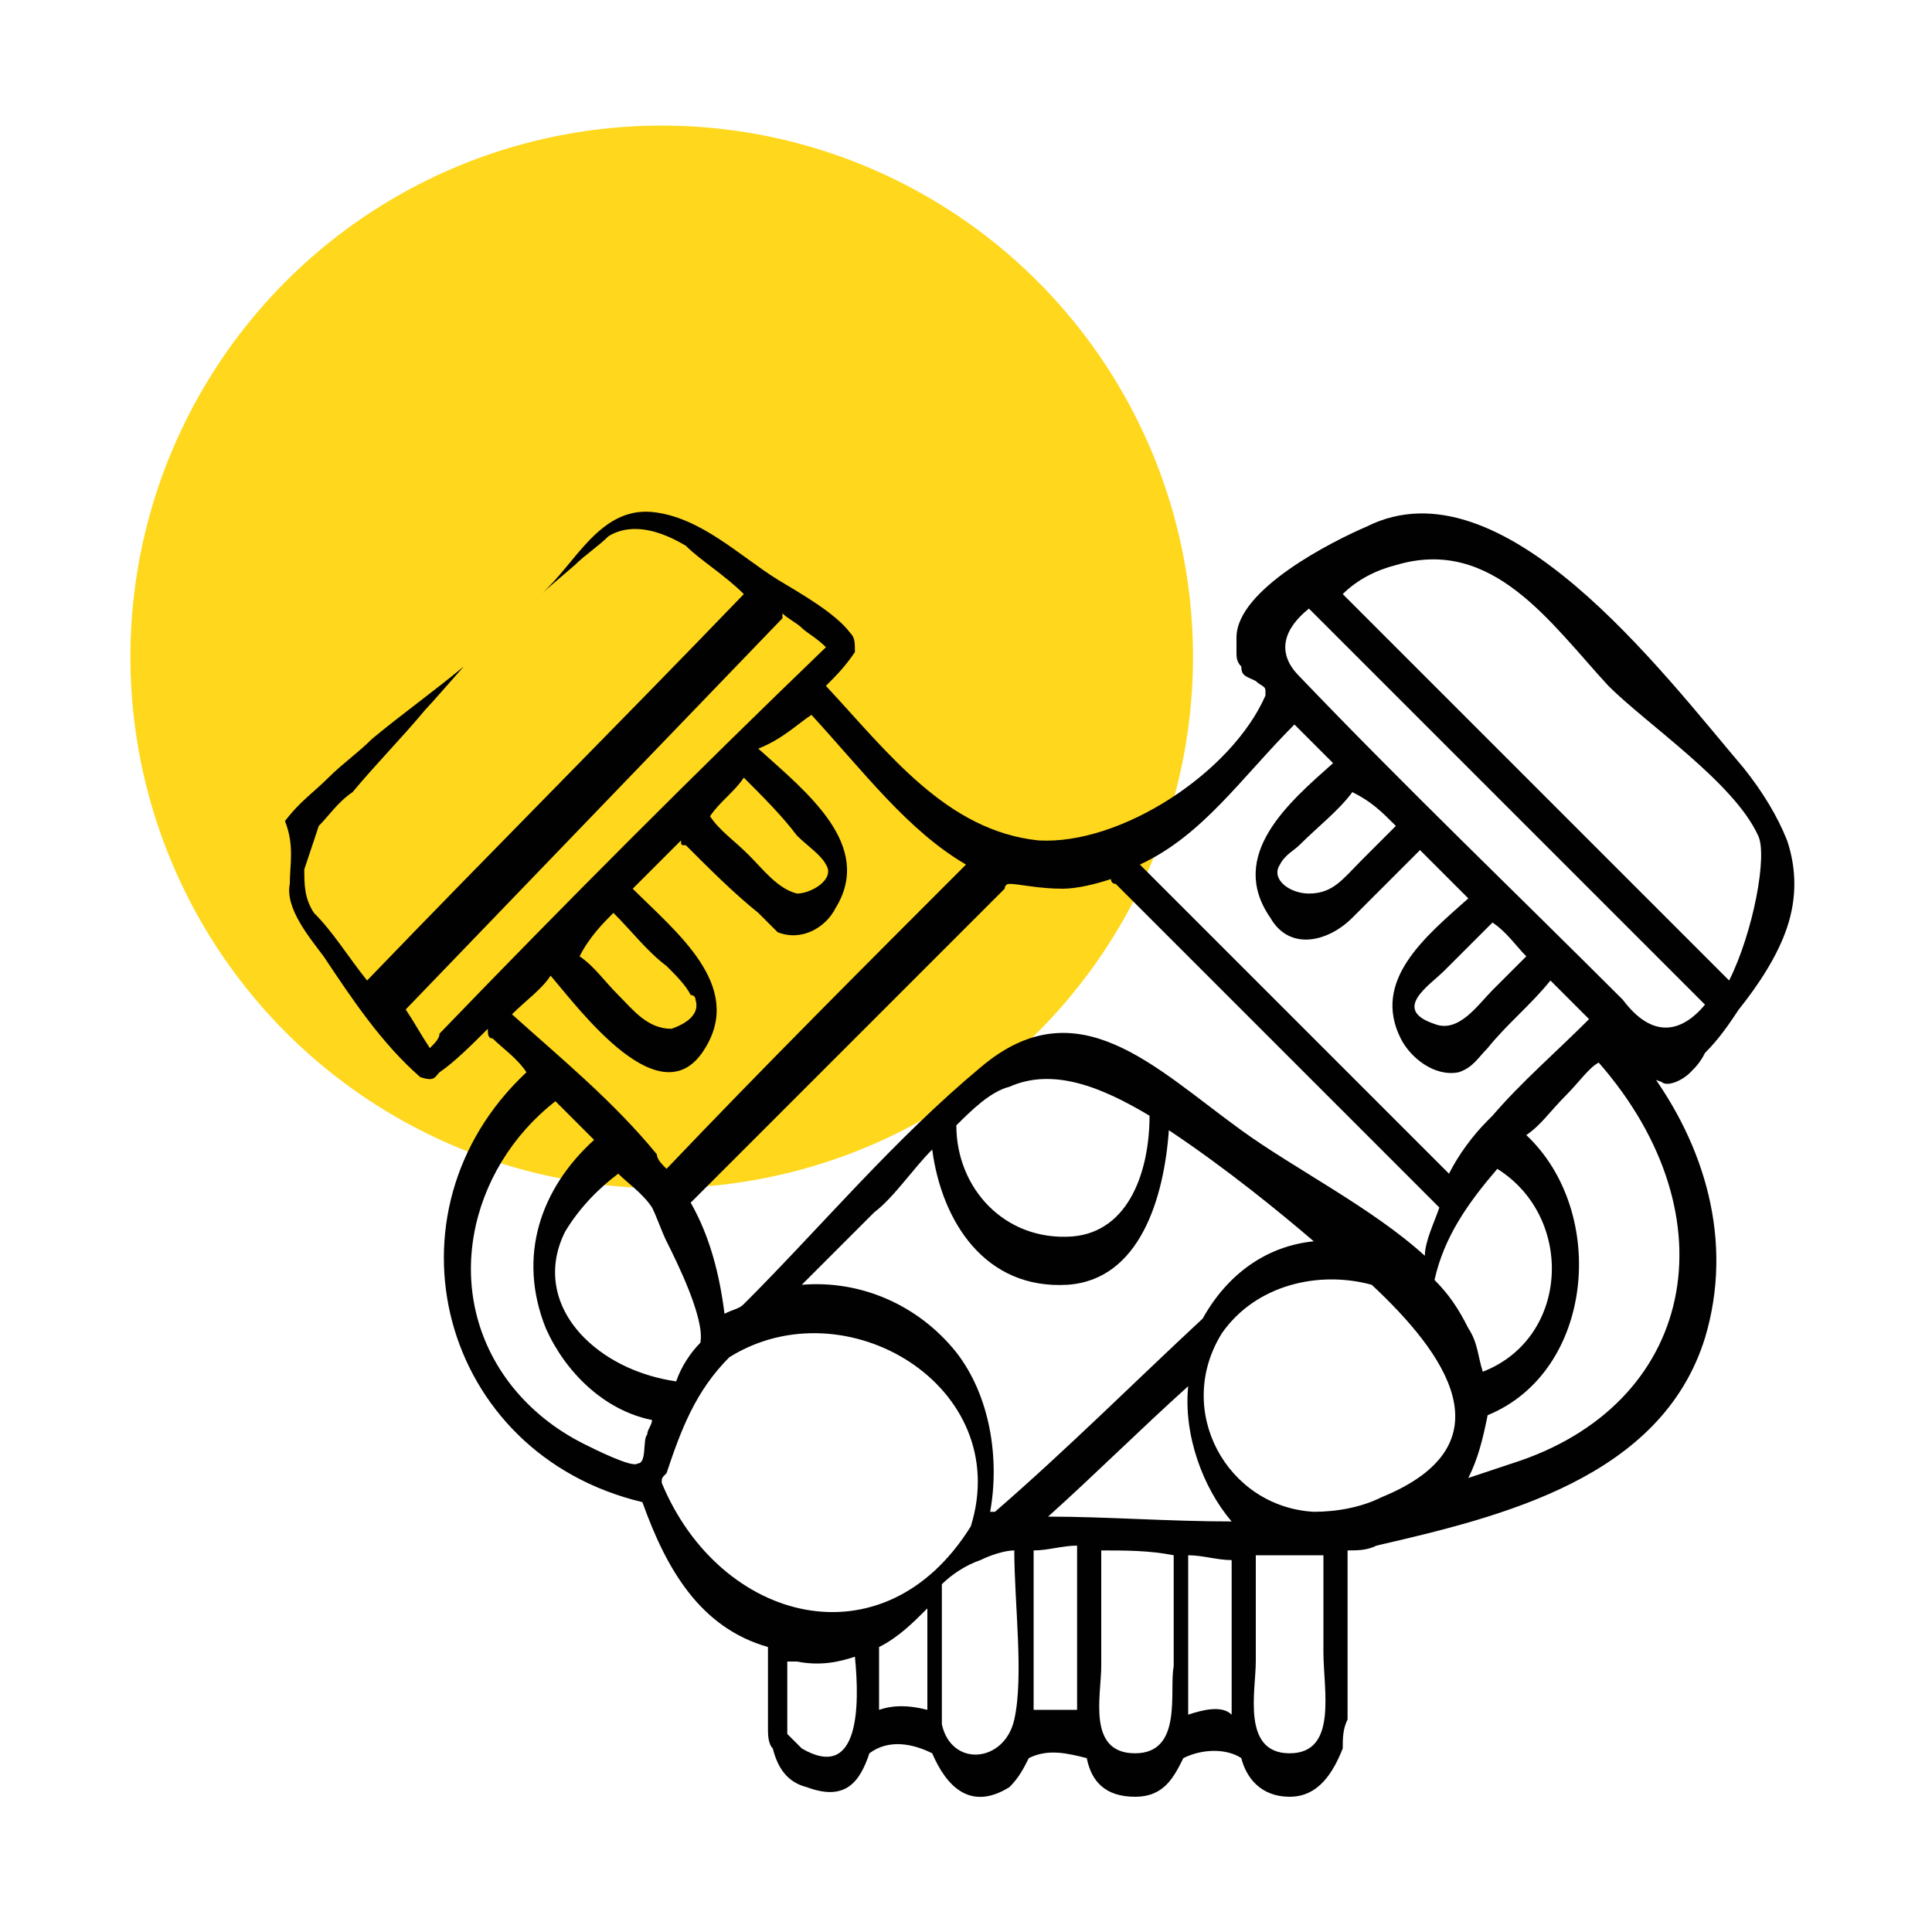 <?xml version="1.0" encoding="utf-8"?>
<!-- Generator: Adobe Illustrator 26.1.0, SVG Export Plug-In . SVG Version: 6.00 Build 0)  -->
<svg version="1.1" id="Слой_1" xmlns="http://www.w3.org/2000/svg" xmlns:xlink="http://www.w3.org/1999/xlink" x="0px" y="0px"
	 viewBox="0 0 40 40" style="enable-background:new 0 0 40 40;" xml:space="preserve">
<style type="text/css">
	.st0{fill:#FFD71C;}
	.st1{fill:#010101;}
</style>
<circle class="st0" cx="13.7" cy="13.6" r="11"/>
<path class="st1" d="M34.4,22.4c0.1,0.1,0.4,0,0.6-0.2c0.1-0.1,0.2-0.2,0.3-0.4c0.3-0.3,0.5-0.6,0.7-0.9c0.4-0.5,0.8-1.1,1-1.7
	c0.2-0.6,0.2-1.2,0-1.8c-0.2-0.5-0.5-1-0.9-1.5c-1.7-2-5-6.4-7.8-5c-0.7,0.3-2.7,1.3-2.7,2.3c0,0.1,0,0.2,0,0.3c0,0.1,0,0.2,0.1,0.3
	c0,0.2,0.1,0.2,0.3,0.3c0.1,0.1,0.2,0.1,0.2,0.2c0,0,0,0,0,0.1c-0.7,1.6-3,3.1-4.7,3c-1.9-0.2-3.1-1.8-4.4-3.2
	c0.2-0.2,0.4-0.4,0.6-0.7c0-0.2,0-0.3-0.1-0.4c-0.3-0.4-1-0.8-1.5-1.1c-0.8-0.5-1.6-1.3-2.6-1.4c-1.1-0.1-1.6,1.1-2.3,1.7l0.7-0.6
	c0.2-0.2,0.5-0.4,0.7-0.6c0.5-0.3,1.1-0.1,1.6,0.2c0.3,0.3,0.8,0.6,1.2,1c-2.6,2.7-5.2,5.3-7.8,8c-0.4-0.5-0.7-1-1.1-1.4
	c-0.2-0.3-0.2-0.6-0.2-0.9c0.1-0.3,0.2-0.6,0.3-0.9c0.2-0.2,0.4-0.5,0.7-0.7c0.5-0.6,1-1.1,1.5-1.7c0.1-0.1,0.8-0.9,0.8-0.9
	c-0.6,0.5-1.3,1-1.9,1.5c-0.3,0.3-0.6,0.5-0.9,0.8c-0.3,0.3-0.6,0.5-0.9,0.9C6.1,17.5,6,17.9,6,18.3c-0.1,0.5,0.4,1.1,0.7,1.5
	c0.6,0.9,1.2,1.8,2,2.5c0.3,0.1,0.3,0,0.4-0.1c0.3-0.2,0.7-0.6,1-0.9c0,0.1,0,0.2,0.1,0.2c0.2,0.2,0.5,0.4,0.7,0.7
	c-3.1,2.9-1.8,7.9,2.4,8.9c0.5,1.4,1.2,2.6,2.6,3c0,0.5,0,1,0,1.6c0,0.2,0-0.2,0,0.1c0,0.1,0,0.3,0.1,0.4c0.1,0.4,0.3,0.7,0.7,0.8
	c0.8,0.3,1.1-0.1,1.3-0.7c0.4-0.3,0.9-0.2,1.3,0c0.3,0.7,0.8,1.2,1.6,0.7c0.2-0.2,0.3-0.4,0.4-0.6c0.4-0.2,0.8-0.1,1.2,0
	c0.1,0.5,0.4,0.8,1,0.8c0.6,0,0.8-0.4,1-0.8c0.4-0.2,0.9-0.2,1.2,0c0.1,0.4,0.4,0.8,1,0.8c0.6,0,0.9-0.5,1.1-1c0-0.2,0-0.4,0.1-0.6
	c0-0.1,0,0,0-0.3c0-1.1,0-2.1,0-3.2c0.2,0,0.4,0,0.6-0.1c2.6-0.6,5.9-1.4,6.8-4.3c0.6-2,0-4-1.2-5.6C34.2,22.3,34.1,22.3,34.4,22.4z
	 M28.9,11.7c2-0.6,3.2,1.2,4.4,2.5c0.8,0.8,2.6,2,3.1,3.1c0.2,0.4-0.1,2-0.6,3c-2.7-2.7-5.4-5.4-8-8C28.1,12,28.5,11.8,28.9,11.7z
	 M27.1,12.6C27.1,12.6,27.1,12.6,27.1,12.6c2.8,2.8,5.5,5.5,8.2,8.2c-0.5,0.6-1.1,0.7-1.7-0.1c-2.2-2.2-4.5-4.4-6.7-6.7
	C26.4,13.5,26.6,13,27.1,12.6z M31.6,19.8c-0.2,0.2-0.5,0.5-0.7,0.7c-0.3,0.3-0.7,0.9-1.2,0.7c-0.9-0.3-0.1-0.8,0.2-1.1
	c0.3-0.3,0.7-0.7,1-1C31.2,19.3,31.4,19.6,31.6,19.8z M28.9,17.1c-0.2,0.2-0.4,0.4-0.7,0.7c-0.4,0.4-0.6,0.7-1.1,0.7
	c-0.4,0-0.8-0.3-0.6-0.6c0.1-0.2,0.3-0.3,0.4-0.4c0.4-0.4,0.8-0.7,1.1-1.1C28.4,16.6,28.6,16.8,28.9,17.1z M26.8,15
	c0.3,0.3,0.5,0.5,0.8,0.8c-0.9,0.8-2.2,1.9-1.3,3.2c0.4,0.7,1.2,0.5,1.7,0c0.5-0.5,0.9-0.9,1.4-1.4c0.3,0.3,0.7,0.7,1,1
	c-0.9,0.8-2,1.7-1.4,2.9c0.2,0.4,0.7,0.8,1.2,0.7c0.3-0.1,0.4-0.3,0.6-0.5c0.4-0.5,0.9-0.9,1.3-1.4c0.3,0.3,0.5,0.5,0.8,0.8
	c-0.7,0.7-1.4,1.3-2,2c0,0-0.1,0.1-0.1,0.1c-0.3,0.3-0.6,0.7-0.8,1.1c-2.1-2.1-4.2-4.2-6.4-6.4C24.9,17.3,25.7,16.1,26.8,15z
	 M30.7,28.4c-0.1-0.3-0.1-0.6-0.3-0.9c-0.2-0.4-0.4-0.7-0.7-1c0.2-0.9,0.7-1.6,1.3-2.3C32.6,25.2,32.5,27.7,30.7,28.4z M22,18.4
	c0.3,0,0.7-0.1,1-0.2c0,0,0,0.1,0.1,0.1c2.2,2.2,4.4,4.4,6.7,6.7c-0.1,0.3-0.3,0.7-0.3,1c-1.1-1-2.7-1.8-3.8-2.6
	c-1.8-1.3-3.4-3-5.4-1.3c-1.8,1.5-3.3,3.3-4.9,4.9c-0.1,0.1-0.2,0.1-0.4,0.2c-0.1-0.8-0.3-1.6-0.7-2.3c2.2-2.2,4.3-4.3,6.5-6.5
	c0,0,0-0.1,0.1-0.1C21.1,18.3,21.5,18.4,22,18.4z M21.7,31.4c1-0.9,1.9-1.8,2.9-2.7c-0.1,1,0.3,2.1,0.9,2.8
	C24.2,31.5,22.9,31.4,21.7,31.4z M24.9,27.3c-1.4,1.3-2.8,2.7-4.3,4c0,0,0,0,0,0c0,0,0,0-0.1,0c0.2-1.1,0-2.4-0.7-3.3
	c-0.8-1-2-1.5-3.2-1.4c0.5-0.5,1-1,1.5-1.5c0.4-0.3,0.8-0.9,1.2-1.3c0.2,1.5,1.1,2.9,2.8,2.8c1.5-0.1,2-1.8,2.1-3.2
	c1.2,0.8,2.3,1.7,3,2.3C26.2,25.8,25.4,26.4,24.9,27.3z M14,28.6C14,28.6,14,28.6,14,28.6c-0.7-0.1-1.4-0.4-1.9-0.9
	c-0.6-0.6-0.8-1.4-0.4-2.2c0.3-0.5,0.7-0.9,1.1-1.2c0.2,0.2,0.5,0.4,0.7,0.7c0.1,0.2,0.2,0.5,0.3,0.7c0.2,0.4,0.8,1.6,0.7,2.1
	c0,0,0,0,0,0C14.3,28,14.1,28.3,14,28.6z M19.8,23.3c0.3-0.3,0.7-0.7,1.1-0.8c0.9-0.4,1.9,0,2.9,0.6c0,1.1-0.4,2.4-1.6,2.5
	C20.8,25.7,19.8,24.6,19.8,23.3z M16.8,14.8c1.1,1.2,2,2.4,3.2,3.1c-2.1,2.1-4.2,4.2-6.2,6.3c-0.1-0.1-0.2-0.2-0.2-0.3
	c-0.9-1.1-2-2-3-2.9c0.3-0.3,0.6-0.5,0.8-0.8c0,0,0,0,0,0c0.6,0.7,2.3,3,3.2,1.5c0.8-1.3-0.6-2.4-1.5-3.3c0.1-0.1,0.2-0.2,0.3-0.3
	c0.2-0.2,0.5-0.5,0.7-0.7c0,0.1,0,0.1,0.1,0.1c0.5,0.5,1,1,1.5,1.4c0.1,0.1,0.3,0.3,0.4,0.4c0.5,0.2,1-0.1,1.2-0.5
	c0.8-1.3-0.6-2.4-1.6-3.3C16.2,15.3,16.5,15,16.8,14.8C16.8,14.8,16.8,14.8,16.8,14.8z M12.7,18.9C12.7,18.9,12.7,18.9,12.7,18.9
	c0.4,0.4,0.7,0.8,1.1,1.1c0.2,0.2,0.4,0.4,0.5,0.6c0,0,0.1,0,0.1,0.1c0.1,0.3-0.2,0.5-0.5,0.6c-0.5,0-0.8-0.4-1.1-0.7
	c-0.3-0.3-0.5-0.6-0.8-0.8C12.2,19.4,12.5,19.1,12.7,18.9z M15.4,16.1C15.4,16.2,15.4,16.2,15.4,16.1c0.4,0.4,0.8,0.8,1.1,1.2
	c0.2,0.2,0.5,0.4,0.6,0.6c0.2,0.3-0.3,0.6-0.6,0.6c-0.4-0.1-0.7-0.5-1-0.8c-0.3-0.3-0.6-0.5-0.8-0.8C14.9,16.6,15.2,16.4,15.4,16.1z
	 M8.8,21.8C8.8,21.8,8.8,21.8,8.8,21.8C8.8,21.8,8.8,21.8,8.8,21.8z M8.9,21.7c-0.2-0.3-0.3-0.5-0.5-0.8c2.6-2.7,5.2-5.4,7.8-8.1
	c0,0,0-0.1,0-0.1c0.1,0.1,0.3,0.2,0.4,0.3c0.1,0.1,0.3,0.2,0.5,0.4c-2.7,2.6-5.4,5.3-8,8C9.1,21.5,9,21.6,8.9,21.7z M12.1,29.9
	c-0.6-0.3-1.1-0.7-1.5-1.2c-1.5-1.9-0.9-4.5,0.9-5.9c0.3,0.3,0.5,0.5,0.8,0.8c-1.1,1-1.6,2.4-1,3.9c0.4,0.9,1.2,1.7,2.2,1.9
	c0,0.1-0.1,0.2-0.1,0.3c-0.1,0.1,0,0.6-0.2,0.6C13.1,30.4,12.3,30,12.1,29.9z M13.7,30.7c0-0.1,0-0.1,0.1-0.2
	c0.3-0.9,0.6-1.7,1.3-2.4c2.4-1.5,5.9,0.6,5,3.5C18.3,34.5,14.9,33.6,13.7,30.7z M16.3,35.9C16.3,36,16.3,36.1,16.3,35.9L16.3,35.9z
	 M16.6,36.2c-0.1-0.1-0.2-0.2-0.3-0.3c0,0,0,0,0,0c0-0.2,0-0.4,0-0.5c0-0.3,0-0.7,0-1c0.1,0,0.1,0,0.2,0c0.5,0.1,0.9,0,1.2-0.1
	C17.8,35.3,17.8,36.9,16.6,36.2z M18.2,35.4c0-0.5,0-1,0-1.3c0.4-0.2,0.7-0.5,1-0.8c0,0.7,0,1.4,0,2.1
	C18.8,35.3,18.5,35.3,18.2,35.4z M19.5,35.7C19.5,35.7,19.5,35.7,19.5,35.7c0-0.2,0-0.3,0-0.5c0-0.8,0-1.5,0-2.3c0,0,0-0.1,0-0.1
	c0.2-0.2,0.5-0.4,0.8-0.5c0.2-0.1,0.5-0.2,0.7-0.2c0,1.1,0.2,2.6,0,3.5C20.8,36.5,19.7,36.6,19.5,35.7z M21.4,35.4
	c0-0.1,0-0.2,0-0.3c0-1,0-2,0-3c0.3,0,0.6-0.1,0.9-0.1c0,0,0,0,0,0c0,1.1,0,2.2,0,3.3c0,0,0,0.1,0,0.1C22,35.4,21.7,35.4,21.4,35.4z
	 M23.5,36.3c-1,0-0.7-1.2-0.7-1.8c0-0.8,0-1.6,0-2.4c0,0,0,0,0,0c0.5,0,1,0,1.5,0.1c0,0.8,0,1.5,0,2.3C24.2,35,24.5,36.3,23.5,36.3z
	 M24.6,35.5C24.6,35.4,24.6,35.4,24.6,35.5c0-1.2,0-2.2,0-3.3c0.3,0,0.6,0.1,0.9,0.1c0,1,0,2,0,3.1c0,0,0,0.1,0,0.1
	C25.3,35.3,24.9,35.4,24.6,35.5z M26.7,36.3c-1,0-0.7-1.3-0.7-1.9c0-0.7,0-1.5,0-2.2c0.4,0,0.8,0,1.1,0c0.1,0,0.2,0,0.3,0
	c0,0.7,0,1.4,0,2C27.4,35,27.7,36.3,26.7,36.3z M27.2,31.3c-1.8-0.1-2.9-2.1-1.9-3.7c0.7-1,2-1.3,3.1-1c1.5,1.4,2.9,3.3,0.2,4.4
	C28.2,31.2,27.7,31.3,27.2,31.3z M31.3,30.3c-0.3,0.1-0.6,0.2-0.9,0.3c0.2-0.4,0.3-0.8,0.4-1.3c2.2-0.9,2.5-4.2,0.8-5.8
	c0.3-0.2,0.5-0.5,0.8-0.8c0.3-0.3,0.5-0.6,0.7-0.7c0,0,0,0,0,0C35.9,25.2,35.1,29.1,31.3,30.3z"/>
</svg>
